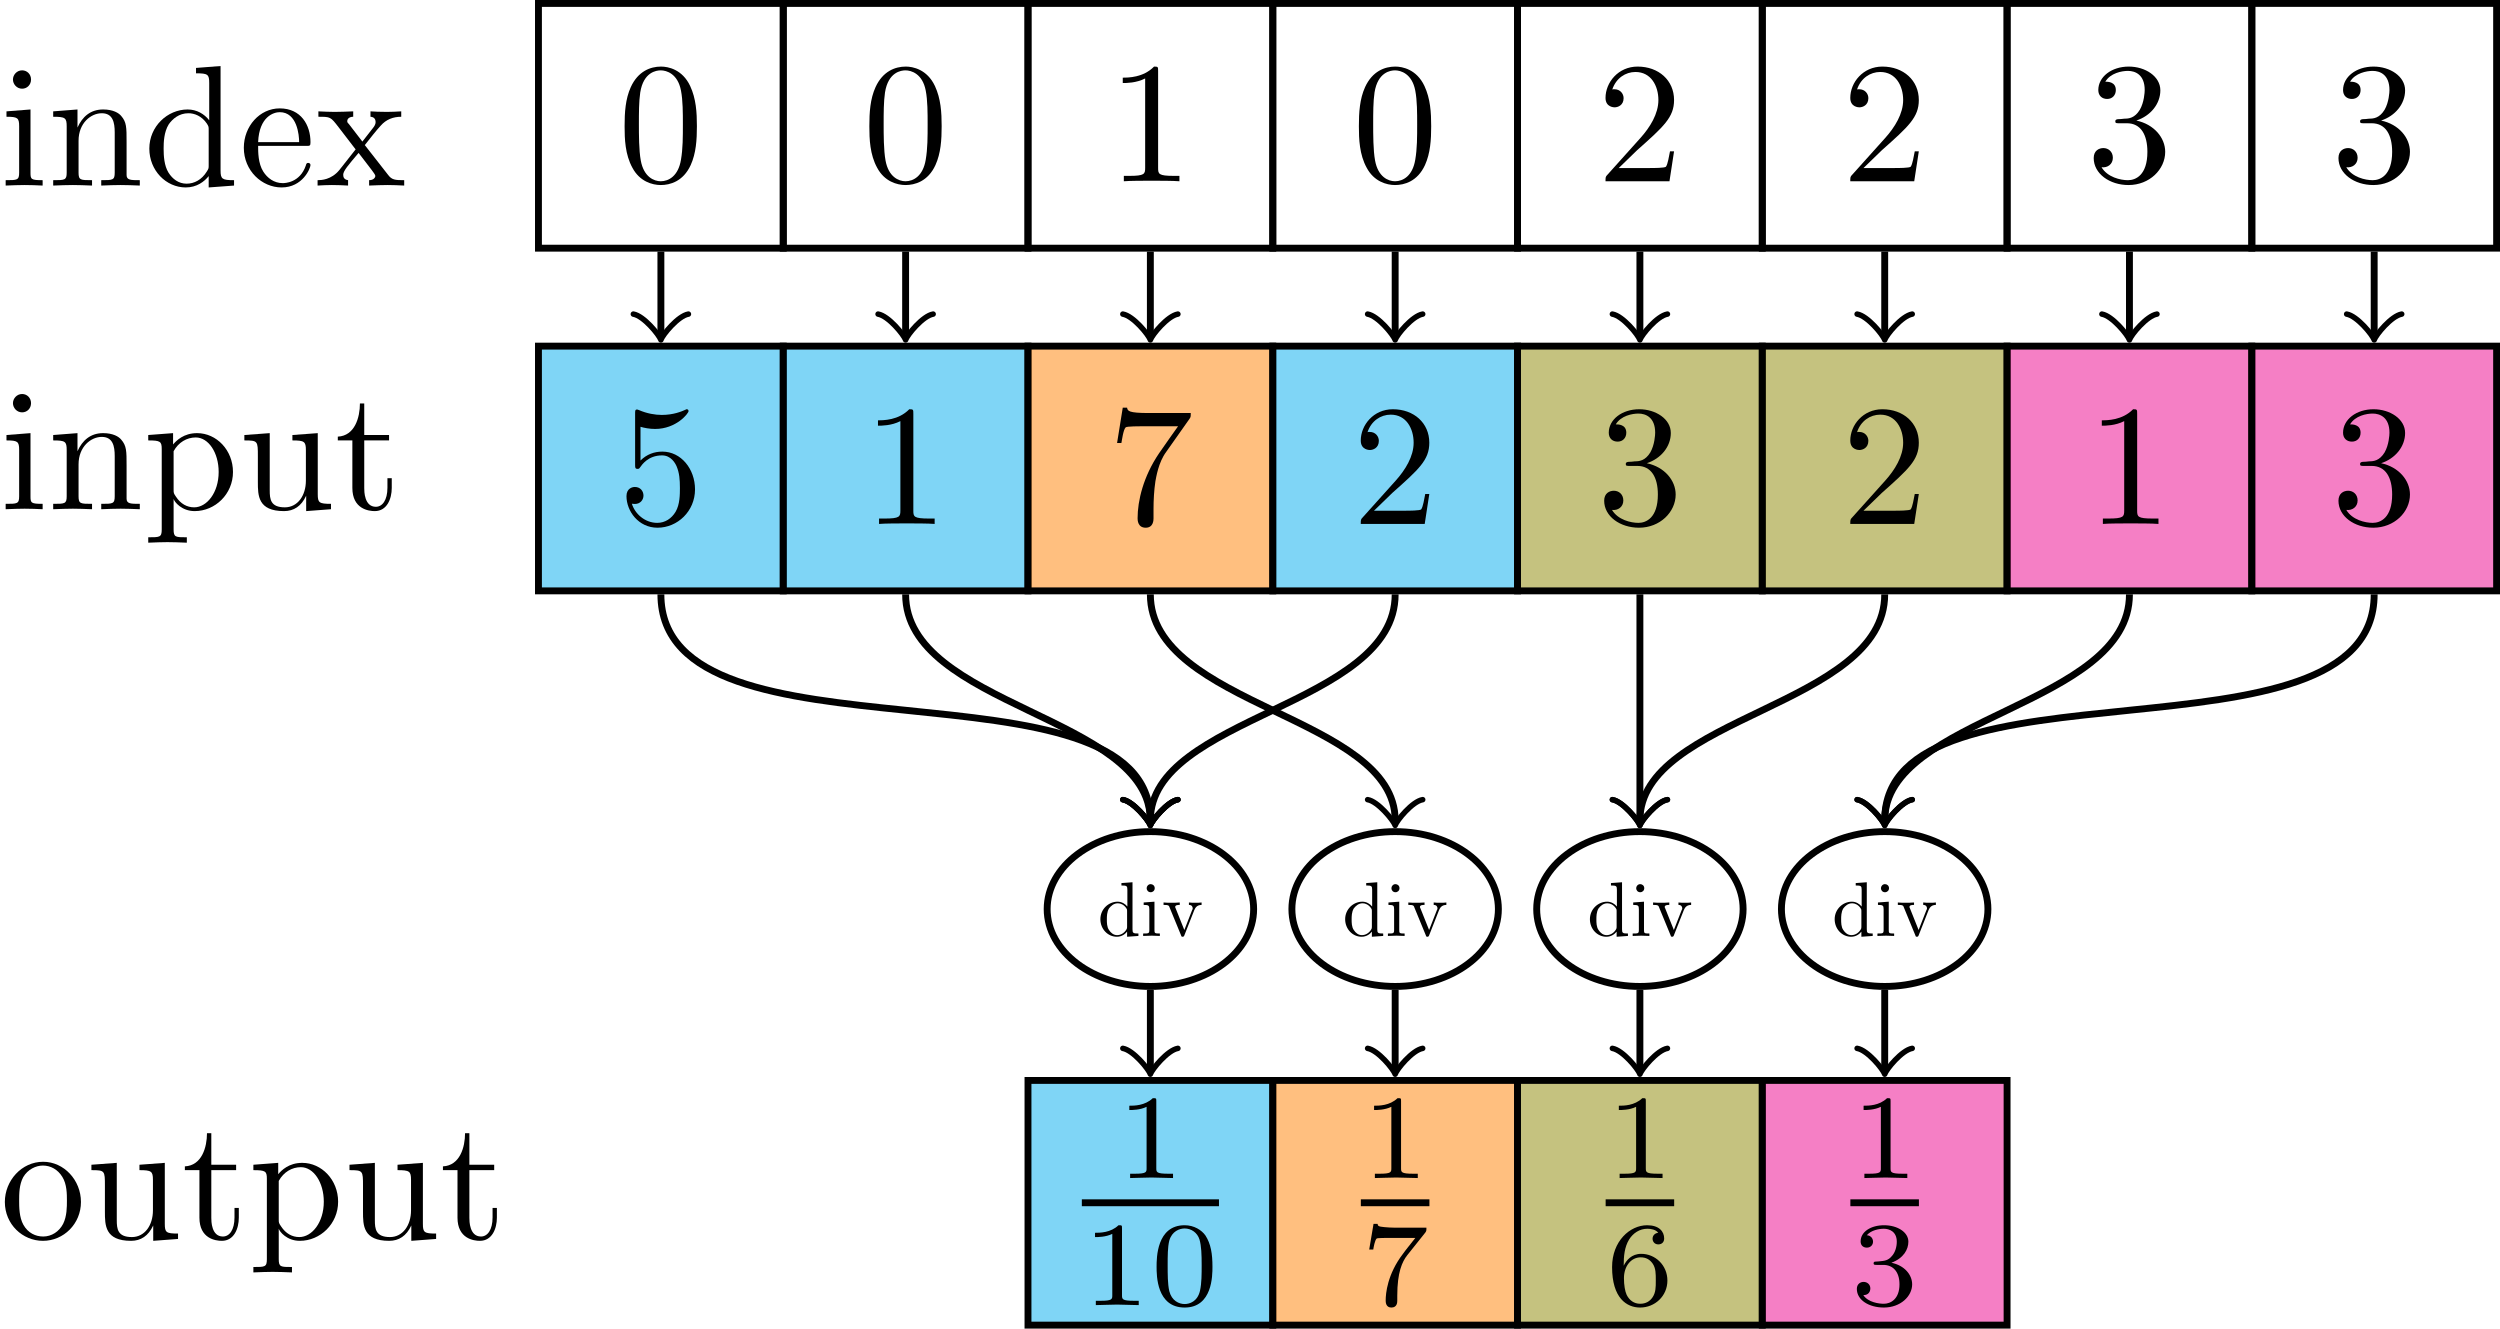 <svg xmlns="http://www.w3.org/2000/svg" xmlns:xlink="http://www.w3.org/1999/xlink" width="193.021" height="102.579" version="1.1" viewBox="0 0 144.766 76.934"><defs><g><symbol id="glyph0-0" overflow="visible"><path style="stroke:none"/></symbol><symbol id="glyph0-1" overflow="visible"><path style="stroke:none" d="M 1.766 -4.406 L 0.375 -4.297 L 0.375 -3.984 C 1.016 -3.984 1.109 -3.922 1.109 -3.438 L 1.109 -0.75 C 1.109 -0.312 1 -0.312 0.328 -0.312 L 0.328 0 C 0.641 -0.016 1.188 -0.031 1.422 -0.031 C 1.781 -0.031 2.125 -0.016 2.469 0 L 2.469 -0.312 C 1.797 -0.312 1.766 -0.359 1.766 -0.75 Z M 1.797 -6.141 C 1.797 -6.453 1.562 -6.672 1.281 -6.672 C 0.969 -6.672 0.75 -6.406 0.75 -6.141 C 0.75 -5.875 0.969 -5.609 1.281 -5.609 C 1.562 -5.609 1.797 -5.828 1.797 -6.141 Z M 1.797 -6.141"/></symbol><symbol id="glyph0-2" overflow="visible"><path style="stroke:none" d="M 1.094 -3.422 L 1.094 -0.75 C 1.094 -0.312 0.984 -0.312 0.312 -0.312 L 0.312 0 C 0.672 -0.016 1.172 -0.031 1.453 -0.031 C 1.703 -0.031 2.219 -0.016 2.562 0 L 2.562 -0.312 C 1.891 -0.312 1.781 -0.312 1.781 -0.75 L 1.781 -2.594 C 1.781 -3.625 2.5 -4.188 3.125 -4.188 C 3.766 -4.188 3.875 -3.656 3.875 -3.078 L 3.875 -0.75 C 3.875 -0.312 3.766 -0.312 3.094 -0.312 L 3.094 0 C 3.438 -0.016 3.953 -0.031 4.219 -0.031 C 4.469 -0.031 5 -0.016 5.328 0 L 5.328 -0.312 C 4.812 -0.312 4.562 -0.312 4.562 -0.609 L 4.562 -2.516 C 4.562 -3.375 4.562 -3.672 4.25 -4.031 C 4.109 -4.203 3.781 -4.406 3.203 -4.406 C 2.469 -4.406 2 -3.984 1.719 -3.359 L 1.719 -4.406 L 0.312 -4.297 L 0.312 -3.984 C 1.016 -3.984 1.094 -3.922 1.094 -3.422 Z M 1.094 -3.422"/></symbol><symbol id="glyph0-3" overflow="visible"><path style="stroke:none" d="M 3.781 -0.547 L 3.781 0.109 L 5.25 0 L 5.25 -0.312 C 4.562 -0.312 4.469 -0.375 4.469 -0.875 L 4.469 -6.922 L 3.047 -6.812 L 3.047 -6.5 C 3.734 -6.5 3.812 -6.438 3.812 -5.938 L 3.812 -3.781 C 3.531 -4.141 3.094 -4.406 2.562 -4.406 C 1.391 -4.406 0.344 -3.422 0.344 -2.141 C 0.344 -0.875 1.312 0.109 2.453 0.109 C 3.094 0.109 3.531 -0.234 3.781 -0.547 Z M 3.781 -3.219 L 3.781 -1.172 C 3.781 -1 3.781 -0.984 3.672 -0.812 C 3.375 -0.328 2.938 -0.109 2.5 -0.109 C 2.047 -0.109 1.688 -0.375 1.453 -0.75 C 1.203 -1.156 1.172 -1.719 1.172 -2.141 C 1.172 -2.5 1.188 -3.094 1.469 -3.547 C 1.688 -3.859 2.062 -4.188 2.609 -4.188 C 2.953 -4.188 3.375 -4.031 3.672 -3.594 C 3.781 -3.422 3.781 -3.406 3.781 -3.219 Z M 3.781 -3.219"/></symbol><symbol id="glyph0-4" overflow="visible"><path style="stroke:none" d="M 1.109 -2.516 C 1.172 -4 2.016 -4.25 2.359 -4.25 C 3.375 -4.25 3.484 -2.906 3.484 -2.516 Z M 1.109 -2.297 L 3.891 -2.297 C 4.109 -2.297 4.141 -2.297 4.141 -2.516 C 4.141 -3.5 3.594 -4.469 2.359 -4.469 C 1.203 -4.469 0.281 -3.438 0.281 -2.188 C 0.281 -0.859 1.328 0.109 2.469 0.109 C 3.688 0.109 4.141 -1 4.141 -1.188 C 4.141 -1.281 4.062 -1.312 4 -1.312 C 3.922 -1.312 3.891 -1.25 3.875 -1.172 C 3.531 -0.141 2.625 -0.141 2.531 -0.141 C 2.031 -0.141 1.641 -0.438 1.406 -0.812 C 1.109 -1.281 1.109 -1.938 1.109 -2.297 Z M 1.109 -2.297"/></symbol><symbol id="glyph0-5" overflow="visible"><path style="stroke:none" d="M 2.859 -2.344 C 3.156 -2.719 3.531 -3.203 3.781 -3.469 C 4.094 -3.828 4.5 -3.984 4.969 -3.984 L 4.969 -4.297 C 4.703 -4.281 4.406 -4.266 4.141 -4.266 C 3.844 -4.266 3.312 -4.281 3.188 -4.297 L 3.188 -3.984 C 3.406 -3.969 3.484 -3.844 3.484 -3.672 C 3.484 -3.516 3.375 -3.391 3.328 -3.328 L 2.719 -2.547 L 1.938 -3.562 C 1.844 -3.656 1.844 -3.672 1.844 -3.734 C 1.844 -3.891 2 -3.984 2.188 -3.984 L 2.188 -4.297 C 1.938 -4.281 1.281 -4.266 1.109 -4.266 C 0.906 -4.266 0.438 -4.281 0.172 -4.297 L 0.172 -3.984 C 0.875 -3.984 0.875 -3.984 1.344 -3.375 L 2.328 -2.094 L 1.391 -0.906 C 0.922 -0.328 0.328 -0.312 0.125 -0.312 L 0.125 0 C 0.375 -0.016 0.688 -0.031 0.953 -0.031 C 1.234 -0.031 1.656 -0.016 1.891 0 L 1.891 -0.312 C 1.672 -0.344 1.609 -0.469 1.609 -0.625 C 1.609 -0.844 1.891 -1.172 2.5 -1.891 L 3.266 -0.891 C 3.344 -0.781 3.469 -0.625 3.469 -0.562 C 3.469 -0.469 3.375 -0.312 3.109 -0.312 L 3.109 0 C 3.406 -0.016 3.969 -0.031 4.188 -0.031 C 4.453 -0.031 4.844 -0.016 5.141 0 L 5.141 -0.312 C 4.609 -0.312 4.422 -0.328 4.203 -0.625 Z M 2.859 -2.344"/></symbol><symbol id="glyph0-6" overflow="visible"><path style="stroke:none" d="M 1.719 -3.75 L 1.719 -4.406 L 0.281 -4.297 L 0.281 -3.984 C 0.984 -3.984 1.062 -3.922 1.062 -3.484 L 1.062 1.172 C 1.062 1.625 0.953 1.625 0.281 1.625 L 0.281 1.938 C 0.625 1.922 1.141 1.906 1.391 1.906 C 1.672 1.906 2.172 1.922 2.516 1.938 L 2.516 1.625 C 1.859 1.625 1.75 1.625 1.75 1.172 L 1.75 -0.594 C 1.797 -0.422 2.219 0.109 2.969 0.109 C 4.156 0.109 5.188 -0.875 5.188 -2.156 C 5.188 -3.422 4.234 -4.406 3.109 -4.406 C 2.328 -4.406 1.906 -3.969 1.719 -3.75 Z M 1.75 -1.141 L 1.75 -3.359 C 2.031 -3.875 2.516 -4.156 3.031 -4.156 C 3.766 -4.156 4.359 -3.281 4.359 -2.156 C 4.359 -0.953 3.672 -0.109 2.938 -0.109 C 2.531 -0.109 2.156 -0.312 1.891 -0.719 C 1.75 -0.922 1.75 -0.938 1.75 -1.141 Z M 1.75 -1.141"/></symbol><symbol id="glyph0-7" overflow="visible"><path style="stroke:none" d="M 3.891 -0.781 L 3.891 0.109 L 5.328 0 L 5.328 -0.312 C 4.641 -0.312 4.562 -0.375 4.562 -0.875 L 4.562 -4.406 L 3.094 -4.297 L 3.094 -3.984 C 3.781 -3.984 3.875 -3.922 3.875 -3.422 L 3.875 -1.656 C 3.875 -0.781 3.391 -0.109 2.656 -0.109 C 1.828 -0.109 1.781 -0.578 1.781 -1.094 L 1.781 -4.406 L 0.312 -4.297 L 0.312 -3.984 C 1.094 -3.984 1.094 -3.953 1.094 -3.078 L 1.094 -1.578 C 1.094 -0.797 1.094 0.109 2.609 0.109 C 3.172 0.109 3.609 -0.172 3.891 -0.781 Z M 3.891 -0.781"/></symbol><symbol id="glyph0-8" overflow="visible"><path style="stroke:none" d="M 1.719 -3.984 L 3.156 -3.984 L 3.156 -4.297 L 1.719 -4.297 L 1.719 -6.125 L 1.469 -6.125 C 1.469 -5.312 1.172 -4.25 0.188 -4.203 L 0.188 -3.984 L 1.031 -3.984 L 1.031 -1.234 C 1.031 -0.016 1.969 0.109 2.328 0.109 C 3.031 0.109 3.312 -0.594 3.312 -1.234 L 3.312 -1.797 L 3.062 -1.797 L 3.062 -1.25 C 3.062 -0.516 2.766 -0.141 2.391 -0.141 C 1.719 -0.141 1.719 -1.047 1.719 -1.219 Z M 1.719 -3.984"/></symbol><symbol id="glyph0-9" overflow="visible"><path style="stroke:none" d="M 4.578 -3.188 C 4.578 -3.984 4.531 -4.781 4.188 -5.516 C 3.734 -6.484 2.906 -6.641 2.5 -6.641 C 1.891 -6.641 1.172 -6.375 0.75 -5.453 C 0.438 -4.766 0.391 -3.984 0.391 -3.188 C 0.391 -2.438 0.422 -1.547 0.844 -0.781 C 1.266 0.016 2 0.219 2.484 0.219 C 3.016 0.219 3.781 0.016 4.219 -0.938 C 4.531 -1.625 4.578 -2.406 4.578 -3.188 Z M 2.484 0 C 2.094 0 1.5 -0.25 1.328 -1.203 C 1.219 -1.797 1.219 -2.719 1.219 -3.312 C 1.219 -3.953 1.219 -4.609 1.297 -5.141 C 1.484 -6.328 2.234 -6.422 2.484 -6.422 C 2.812 -6.422 3.469 -6.234 3.656 -5.25 C 3.766 -4.688 3.766 -3.938 3.766 -3.312 C 3.766 -2.562 3.766 -1.891 3.656 -1.25 C 3.5 -0.297 2.938 0 2.484 0 Z M 2.484 0"/></symbol><symbol id="glyph0-10" overflow="visible"><path style="stroke:none" d="M 4.469 -2 C 4.469 -3.188 3.656 -4.188 2.578 -4.188 C 2.109 -4.188 1.672 -4.031 1.312 -3.672 L 1.312 -5.625 C 1.516 -5.562 1.844 -5.5 2.156 -5.5 C 3.391 -5.5 4.094 -6.406 4.094 -6.531 C 4.094 -6.594 4.062 -6.641 3.984 -6.641 C 3.984 -6.641 3.953 -6.641 3.906 -6.609 C 3.703 -6.516 3.219 -6.312 2.547 -6.312 C 2.156 -6.312 1.688 -6.391 1.219 -6.594 C 1.141 -6.625 1.125 -6.625 1.109 -6.625 C 1 -6.625 1 -6.547 1 -6.391 L 1 -3.438 C 1 -3.266 1 -3.188 1.141 -3.188 C 1.219 -3.188 1.234 -3.203 1.281 -3.266 C 1.391 -3.422 1.75 -3.969 2.562 -3.969 C 3.078 -3.969 3.328 -3.516 3.406 -3.328 C 3.562 -2.953 3.594 -2.578 3.594 -2.078 C 3.594 -1.719 3.594 -1.125 3.344 -0.703 C 3.109 -0.312 2.734 -0.062 2.281 -0.062 C 1.562 -0.062 0.984 -0.594 0.812 -1.172 C 0.844 -1.172 0.875 -1.156 0.984 -1.156 C 1.312 -1.156 1.484 -1.406 1.484 -1.641 C 1.484 -1.891 1.312 -2.141 0.984 -2.141 C 0.844 -2.141 0.5 -2.062 0.5 -1.609 C 0.5 -0.75 1.188 0.219 2.297 0.219 C 3.453 0.219 4.469 -0.734 4.469 -2 Z M 4.469 -2"/></symbol><symbol id="glyph0-11" overflow="visible"><path style="stroke:none" d="M 2.938 -6.375 C 2.938 -6.625 2.938 -6.641 2.703 -6.641 C 2.078 -6 1.203 -6 0.891 -6 L 0.891 -5.688 C 1.094 -5.688 1.672 -5.688 2.188 -5.953 L 2.188 -0.781 C 2.188 -0.422 2.156 -0.312 1.266 -0.312 L 0.953 -0.312 L 0.953 0 C 1.297 -0.031 2.156 -0.031 2.562 -0.031 C 2.953 -0.031 3.828 -0.031 4.172 0 L 4.172 -0.312 L 3.859 -0.312 C 2.953 -0.312 2.938 -0.422 2.938 -0.781 Z M 2.938 -6.375"/></symbol><symbol id="glyph0-12" overflow="visible"><path style="stroke:none" d="M 4.75 -6.078 C 4.828 -6.188 4.828 -6.203 4.828 -6.422 L 2.406 -6.422 C 1.203 -6.422 1.172 -6.547 1.141 -6.734 L 0.891 -6.734 L 0.562 -4.688 L 0.812 -4.688 C 0.844 -4.844 0.922 -5.469 1.062 -5.594 C 1.125 -5.656 1.906 -5.656 2.031 -5.656 L 4.094 -5.656 C 3.984 -5.5 3.203 -4.406 2.984 -4.078 C 2.078 -2.734 1.75 -1.344 1.75 -0.328 C 1.75 -0.234 1.75 0.219 2.219 0.219 C 2.672 0.219 2.672 -0.234 2.672 -0.328 L 2.672 -0.844 C 2.672 -1.391 2.703 -1.938 2.781 -2.469 C 2.828 -2.703 2.953 -3.562 3.406 -4.172 Z M 4.75 -6.078"/></symbol><symbol id="glyph0-13" overflow="visible"><path style="stroke:none" d="M 1.266 -0.766 L 2.328 -1.797 C 3.875 -3.172 4.469 -3.703 4.469 -4.703 C 4.469 -5.844 3.578 -6.641 2.359 -6.641 C 1.234 -6.641 0.5 -5.719 0.5 -4.828 C 0.5 -4.281 1 -4.281 1.031 -4.281 C 1.203 -4.281 1.547 -4.391 1.547 -4.812 C 1.547 -5.062 1.359 -5.328 1.016 -5.328 C 0.938 -5.328 0.922 -5.328 0.891 -5.312 C 1.109 -5.969 1.656 -6.328 2.234 -6.328 C 3.141 -6.328 3.562 -5.516 3.562 -4.703 C 3.562 -3.906 3.078 -3.125 2.516 -2.5 L 0.609 -0.375 C 0.5 -0.266 0.5 -0.234 0.5 0 L 4.203 0 L 4.469 -1.734 L 4.234 -1.734 C 4.172 -1.438 4.109 -1 4 -0.844 C 3.938 -0.766 3.281 -0.766 3.062 -0.766 Z M 1.266 -0.766"/></symbol><symbol id="glyph0-14" overflow="visible"><path style="stroke:none" d="M 2.891 -3.516 C 3.703 -3.781 4.281 -4.469 4.281 -5.266 C 4.281 -6.078 3.406 -6.641 2.453 -6.641 C 1.453 -6.641 0.688 -6.047 0.688 -5.281 C 0.688 -4.953 0.906 -4.766 1.203 -4.766 C 1.5 -4.766 1.703 -4.984 1.703 -5.281 C 1.703 -5.766 1.234 -5.766 1.094 -5.766 C 1.391 -6.266 2.047 -6.391 2.406 -6.391 C 2.828 -6.391 3.375 -6.172 3.375 -5.281 C 3.375 -5.156 3.344 -4.578 3.094 -4.141 C 2.797 -3.656 2.453 -3.625 2.203 -3.625 C 2.125 -3.609 1.891 -3.594 1.812 -3.594 C 1.734 -3.578 1.672 -3.562 1.672 -3.469 C 1.672 -3.359 1.734 -3.359 1.906 -3.359 L 2.344 -3.359 C 3.156 -3.359 3.531 -2.688 3.531 -1.703 C 3.531 -0.344 2.844 -0.062 2.406 -0.062 C 1.969 -0.062 1.219 -0.234 0.875 -0.812 C 1.219 -0.766 1.531 -0.984 1.531 -1.359 C 1.531 -1.719 1.266 -1.922 0.984 -1.922 C 0.734 -1.922 0.422 -1.781 0.422 -1.344 C 0.422 -0.438 1.344 0.219 2.438 0.219 C 3.656 0.219 4.562 -0.688 4.562 -1.703 C 4.562 -2.516 3.922 -3.297 2.891 -3.516 Z M 2.891 -3.516"/></symbol><symbol id="glyph0-15" overflow="visible"><path style="stroke:none" d="M 4.688 -2.141 C 4.688 -3.406 3.703 -4.469 2.5 -4.469 C 1.25 -4.469 0.281 -3.375 0.281 -2.141 C 0.281 -0.844 1.312 0.109 2.484 0.109 C 3.688 0.109 4.688 -0.875 4.688 -2.141 Z M 2.5 -0.141 C 2.062 -0.141 1.625 -0.344 1.359 -0.812 C 1.109 -1.25 1.109 -1.859 1.109 -2.219 C 1.109 -2.609 1.109 -3.141 1.344 -3.578 C 1.609 -4.031 2.078 -4.25 2.484 -4.25 C 2.922 -4.25 3.344 -4.031 3.609 -3.594 C 3.875 -3.172 3.875 -2.594 3.875 -2.219 C 3.875 -1.859 3.875 -1.312 3.656 -0.875 C 3.422 -0.422 2.984 -0.141 2.5 -0.141 Z M 2.5 -0.141"/></symbol><symbol id="glyph1-0" overflow="visible"><path style="stroke:none"/></symbol><symbol id="glyph1-1" overflow="visible"><path style="stroke:none" d="M 1.703 -0.25 L 1.703 0.047 L 2.359 0 L 2.359 -0.141 C 2.047 -0.141 2.016 -0.172 2.016 -0.391 L 2.016 -3.109 L 1.375 -3.062 L 1.375 -2.922 C 1.688 -2.922 1.719 -2.891 1.719 -2.672 L 1.719 -1.703 C 1.594 -1.859 1.391 -1.984 1.156 -1.984 C 0.625 -1.984 0.156 -1.547 0.156 -0.969 C 0.156 -0.391 0.594 0.047 1.109 0.047 C 1.391 0.047 1.594 -0.109 1.703 -0.25 Z M 1.703 -1.453 L 1.703 -0.531 C 1.703 -0.453 1.703 -0.438 1.656 -0.359 C 1.516 -0.141 1.312 -0.047 1.125 -0.047 C 0.922 -0.047 0.766 -0.172 0.656 -0.344 C 0.531 -0.516 0.531 -0.781 0.531 -0.953 C 0.531 -1.125 0.531 -1.391 0.656 -1.594 C 0.766 -1.734 0.922 -1.891 1.172 -1.891 C 1.328 -1.891 1.516 -1.812 1.656 -1.609 C 1.703 -1.531 1.703 -1.531 1.703 -1.453 Z M 1.703 -1.453"/></symbol><symbol id="glyph1-2" overflow="visible"><path style="stroke:none" d="M 0.797 -1.984 L 0.172 -1.938 L 0.172 -1.797 C 0.453 -1.797 0.5 -1.766 0.5 -1.547 L 0.5 -0.344 C 0.5 -0.141 0.453 -0.141 0.141 -0.141 L 0.141 0 C 0.297 0 0.531 -0.016 0.641 -0.016 C 0.797 -0.016 0.953 0 1.109 0 L 1.109 -0.141 C 0.812 -0.141 0.797 -0.156 0.797 -0.344 Z M 0.812 -2.766 C 0.812 -2.906 0.703 -3 0.578 -3 C 0.438 -3 0.344 -2.875 0.344 -2.766 C 0.344 -2.641 0.438 -2.531 0.578 -2.531 C 0.703 -2.531 0.812 -2.625 0.812 -2.766 Z M 0.812 -2.766"/></symbol><symbol id="glyph1-3" overflow="visible"><path style="stroke:none" d="M 1.859 -1.5 C 1.906 -1.594 1.984 -1.797 2.281 -1.797 L 2.281 -1.938 C 2.172 -1.922 2.047 -1.922 1.938 -1.922 C 1.828 -1.922 1.625 -1.922 1.547 -1.938 L 1.547 -1.797 C 1.719 -1.797 1.766 -1.688 1.766 -1.594 C 1.766 -1.562 1.766 -1.547 1.734 -1.5 L 1.281 -0.344 L 0.781 -1.594 C 0.75 -1.656 0.75 -1.672 0.75 -1.672 C 0.75 -1.797 0.922 -1.797 1.016 -1.797 L 1.016 -1.938 C 0.875 -1.922 0.625 -1.922 0.516 -1.922 C 0.406 -1.922 0.219 -1.922 0.078 -1.938 L 0.078 -1.797 C 0.375 -1.797 0.391 -1.766 0.438 -1.625 L 1.094 -0.031 C 1.109 0.031 1.125 0.047 1.188 0.047 C 1.234 0.047 1.266 0.016 1.281 -0.031 Z M 1.859 -1.5"/></symbol><symbol id="glyph2-0" overflow="visible"><path style="stroke:none"/></symbol><symbol id="glyph2-1" overflow="visible"><path style="stroke:none" d="M 2.328 -4.438 C 2.328 -4.625 2.328 -4.625 2.125 -4.625 C 1.672 -4.188 1.047 -4.188 0.766 -4.188 L 0.766 -3.938 C 0.922 -3.938 1.391 -3.938 1.766 -4.125 L 1.766 -0.578 C 1.766 -0.344 1.766 -0.25 1.078 -0.25 L 0.812 -0.25 L 0.812 0 C 0.938 0 1.797 -0.031 2.047 -0.031 C 2.266 -0.031 3.141 0 3.297 0 L 3.297 -0.25 L 3.031 -0.25 C 2.328 -0.25 2.328 -0.344 2.328 -0.578 Z M 2.328 -4.438"/></symbol><symbol id="glyph2-2" overflow="visible"><path style="stroke:none" d="M 3.594 -2.219 C 3.594 -2.984 3.5 -3.547 3.188 -4.031 C 2.969 -4.344 2.531 -4.625 1.984 -4.625 C 0.359 -4.625 0.359 -2.719 0.359 -2.219 C 0.359 -1.719 0.359 0.141 1.984 0.141 C 3.594 0.141 3.594 -1.719 3.594 -2.219 Z M 1.984 -0.062 C 1.656 -0.062 1.234 -0.25 1.094 -0.812 C 1 -1.219 1 -1.797 1 -2.312 C 1 -2.828 1 -3.359 1.094 -3.734 C 1.25 -4.281 1.688 -4.438 1.984 -4.438 C 2.359 -4.438 2.719 -4.203 2.844 -3.797 C 2.953 -3.422 2.969 -2.922 2.969 -2.312 C 2.969 -1.797 2.969 -1.281 2.875 -0.844 C 2.734 -0.203 2.266 -0.062 1.984 -0.062 Z M 1.984 -0.062"/></symbol><symbol id="glyph2-3" overflow="visible"><path style="stroke:none" d="M 3.734 -4.203 C 3.797 -4.297 3.797 -4.312 3.797 -4.484 L 1.969 -4.484 C 1.688 -4.484 1.609 -4.5 1.359 -4.516 C 1 -4.547 0.984 -4.594 0.969 -4.703 L 0.734 -4.703 L 0.484 -3.219 L 0.719 -3.219 C 0.734 -3.328 0.812 -3.781 0.922 -3.859 C 0.969 -3.891 1.547 -3.891 1.641 -3.891 L 3.156 -3.891 C 2.938 -3.609 2.578 -3.172 2.438 -2.969 C 1.531 -1.781 1.438 -0.672 1.438 -0.266 C 1.438 -0.188 1.438 0.141 1.766 0.141 C 2.109 0.141 2.109 -0.172 2.109 -0.266 L 2.109 -0.547 C 2.109 -1.891 2.391 -2.516 2.688 -2.891 Z M 3.734 -4.203"/></symbol><symbol id="glyph2-4" overflow="visible"><path style="stroke:none" d="M 1.047 -2.281 C 1.047 -2.844 1.094 -3.359 1.359 -3.797 C 1.594 -4.172 1.969 -4.422 2.422 -4.422 C 2.625 -4.422 2.906 -4.375 3.047 -4.188 C 2.875 -4.172 2.719 -4.047 2.719 -3.844 C 2.719 -3.672 2.844 -3.516 3.047 -3.516 C 3.266 -3.516 3.391 -3.656 3.391 -3.859 C 3.391 -4.266 3.094 -4.625 2.406 -4.625 C 1.406 -4.625 0.375 -3.703 0.375 -2.203 C 0.375 -0.406 1.219 0.141 2 0.141 C 2.844 0.141 3.578 -0.516 3.578 -1.422 C 3.578 -2.312 2.875 -2.969 2.062 -2.969 C 1.5 -2.969 1.203 -2.594 1.047 -2.281 Z M 2 -0.078 C 1.641 -0.078 1.375 -0.281 1.219 -0.594 C 1.125 -0.797 1.062 -1.156 1.062 -1.562 C 1.062 -2.25 1.469 -2.766 2.031 -2.766 C 2.344 -2.766 2.562 -2.641 2.734 -2.391 C 2.906 -2.125 2.906 -1.828 2.906 -1.422 C 2.906 -1.031 2.906 -0.734 2.719 -0.453 C 2.562 -0.219 2.328 -0.078 2 -0.078 Z M 2 -0.078"/></symbol><symbol id="glyph2-5" overflow="visible"><path style="stroke:none" d="M 1.906 -2.328 C 2.453 -2.328 2.844 -1.953 2.844 -1.203 C 2.844 -0.344 2.328 -0.078 1.938 -0.078 C 1.656 -0.078 1.031 -0.156 0.75 -0.578 C 1.078 -0.578 1.156 -0.812 1.156 -0.969 C 1.156 -1.188 0.984 -1.344 0.766 -1.344 C 0.578 -1.344 0.375 -1.219 0.375 -0.938 C 0.375 -0.281 1.094 0.141 1.938 0.141 C 2.906 0.141 3.578 -0.516 3.578 -1.203 C 3.578 -1.75 3.141 -2.297 2.375 -2.453 C 3.094 -2.719 3.359 -3.234 3.359 -3.672 C 3.359 -4.219 2.734 -4.625 1.953 -4.625 C 1.188 -4.625 0.594 -4.25 0.594 -3.688 C 0.594 -3.453 0.75 -3.328 0.953 -3.328 C 1.172 -3.328 1.312 -3.484 1.312 -3.672 C 1.312 -3.875 1.172 -4.031 0.953 -4.047 C 1.203 -4.344 1.672 -4.422 1.938 -4.422 C 2.25 -4.422 2.688 -4.266 2.688 -3.672 C 2.688 -3.375 2.594 -3.047 2.406 -2.844 C 2.188 -2.578 1.984 -2.562 1.641 -2.531 C 1.469 -2.516 1.453 -2.516 1.422 -2.516 C 1.406 -2.516 1.344 -2.5 1.344 -2.422 C 1.344 -2.328 1.406 -2.328 1.531 -2.328 Z M 1.906 -2.328"/></symbol></g><clipPath id="clip1"><path d="M 130 0 L 144.766 0 L 144.766 15 L 130 15 Z M 130 0"/></clipPath><clipPath id="clip2"><path d="M 130 20 L 144.766 20 L 144.766 35 L 130 35 Z M 130 20"/></clipPath><clipPath id="clip3"><path d="M 130 19 L 144.766 19 L 144.766 35 L 130 35 Z M 130 19"/></clipPath><clipPath id="clip4"><path d="M 59 62 L 74 62 L 74 76.934 L 59 76.934 Z M 59 62"/></clipPath><clipPath id="clip5"><path d="M 73 62 L 88 62 L 88 76.934 L 73 76.934 Z M 73 62"/></clipPath><clipPath id="clip6"><path d="M 73 62 L 89 62 L 89 76.934 L 73 76.934 Z M 73 62"/></clipPath><clipPath id="clip7"><path d="M 87 62 L 103 62 L 103 76.934 L 87 76.934 Z M 87 62"/></clipPath><clipPath id="clip8"><path d="M 102 62 L 117 62 L 117 76.934 L 102 76.934 Z M 102 62"/></clipPath><clipPath id="clip9"><path d="M 101 62 L 117 62 L 117 76.934 L 101 76.934 Z M 101 62"/></clipPath></defs><g id="surface1"><g style="fill:#000;fill-opacity:1"><use x="0" y="10.745" xlink:href="#glyph0-1"/><use x="2.768" y="10.745" xlink:href="#glyph0-2"/><use x="8.303" y="10.745" xlink:href="#glyph0-3"/><use x="13.838" y="10.745" xlink:href="#glyph0-4"/><use x="18.265" y="10.745" xlink:href="#glyph0-5"/></g><g style="fill:#000;fill-opacity:1"><use x="0" y="29.487" xlink:href="#glyph0-1"/><use x="2.768" y="29.487" xlink:href="#glyph0-2"/><use x="8.303" y="29.487" xlink:href="#glyph0-6"/><use x="13.838" y="29.487" xlink:href="#glyph0-7"/><use x="19.373" y="29.487" xlink:href="#glyph0-8"/></g><path style="fill:none;stroke-width:.399;stroke-linecap:butt;stroke-linejoin:miter;stroke:#000;stroke-opacity:1;stroke-miterlimit:10" d="M -7.088 55.277 L 7.087 55.277 L 7.087 69.449 L -7.088 69.449 Z M -7.088 55.277" transform="matrix(1,0,0,-1,38.268,69.648)"/><g style="fill:#000;fill-opacity:1"><use x="35.777" y="10.496" xlink:href="#glyph0-9"/></g><path style="fill-rule:nonzero;fill:#00adef;fill-opacity:.5;stroke-width:.399;stroke-linecap:butt;stroke-linejoin:miter;stroke:#000;stroke-opacity:1;stroke-miterlimit:10" d="M -7.088 35.433 L 7.087 35.433 L 7.087 49.605 L -7.088 49.605 Z M -7.088 35.433" transform="matrix(1,0,0,-1,38.268,69.648)"/><g style="fill:#000;fill-opacity:1"><use x="35.777" y="30.339" xlink:href="#glyph0-10"/></g><path style="fill:none;stroke-width:.399;stroke-linecap:butt;stroke-linejoin:miter;stroke:#000;stroke-opacity:1;stroke-miterlimit:10" d="M 0.002 55.078 L 0.002 50.265" transform="matrix(1,0,0,-1,38.268,69.648)"/><path style="fill:none;stroke-width:.319;stroke-linecap:round;stroke-linejoin:round;stroke:#000;stroke-opacity:1;stroke-miterlimit:10" d="M -1.196 1.595 C -1.095 0.998 -0.001 0.099 0.3 0.002 C -0.001 -0.1 -1.095 -0.995 -1.196 -1.592" transform="matrix(0,1,1,0,38.268,19.384)"/><path style="fill:none;stroke-width:.399;stroke-linecap:butt;stroke-linejoin:miter;stroke:#000;stroke-opacity:1;stroke-miterlimit:10" d="M 7.087 55.277 L 21.259 55.277 L 21.259 69.449 L 7.087 69.449 Z M 7.087 55.277" transform="matrix(1,0,0,-1,38.268,69.648)"/><g style="fill:#000;fill-opacity:1"><use x="49.95" y="10.496" xlink:href="#glyph0-9"/></g><path style="fill-rule:nonzero;fill:#00adef;fill-opacity:.5;stroke-width:.399;stroke-linecap:butt;stroke-linejoin:miter;stroke:#000;stroke-opacity:1;stroke-miterlimit:10" d="M 7.087 35.433 L 21.259 35.433 L 21.259 49.605 L 7.087 49.605 Z M 7.087 35.433" transform="matrix(1,0,0,-1,38.268,69.648)"/><g style="fill:#000;fill-opacity:1"><use x="49.95" y="30.339" xlink:href="#glyph0-11"/></g><path style="fill:none;stroke-width:.399;stroke-linecap:butt;stroke-linejoin:miter;stroke:#000;stroke-opacity:1;stroke-miterlimit:10" d="M 14.173 55.078 L 14.173 50.265" transform="matrix(1,0,0,-1,38.268,69.648)"/><path style="fill:none;stroke-width:.319;stroke-linecap:round;stroke-linejoin:round;stroke:#000;stroke-opacity:1;stroke-miterlimit:10" d="M -1.196 1.594 C -1.095 0.996 -0.001 0.098 0.3 0 C -0.001 -0.102 -1.095 -0.996 -1.196 -1.594" transform="matrix(0,1,1,0,52.441,19.384)"/><path style="fill:none;stroke-width:.399;stroke-linecap:butt;stroke-linejoin:miter;stroke:#000;stroke-opacity:1;stroke-miterlimit:10" d="M 21.259 55.277 L 35.435 55.277 L 35.435 69.449 L 21.259 69.449 Z M 21.259 55.277" transform="matrix(1,0,0,-1,38.268,69.648)"/><g style="fill:#000;fill-opacity:1"><use x="64.124" y="10.496" xlink:href="#glyph0-11"/></g><path style="fill-rule:nonzero;fill:#ff8000;fill-opacity:.5;stroke-width:.399;stroke-linecap:butt;stroke-linejoin:miter;stroke:#000;stroke-opacity:1;stroke-miterlimit:10" d="M 21.259 35.433 L 35.435 35.433 L 35.435 49.605 L 21.259 49.605 Z M 21.259 35.433" transform="matrix(1,0,0,-1,38.268,69.648)"/><g style="fill:#000;fill-opacity:1"><use x="64.124" y="30.339" xlink:href="#glyph0-12"/></g><path style="fill:none;stroke-width:.399;stroke-linecap:butt;stroke-linejoin:miter;stroke:#000;stroke-opacity:1;stroke-miterlimit:10" d="M 28.345 55.078 L 28.345 50.265" transform="matrix(1,0,0,-1,38.268,69.648)"/><path style="fill:none;stroke-width:.319;stroke-linecap:round;stroke-linejoin:round;stroke:#000;stroke-opacity:1;stroke-miterlimit:10" d="M -1.196 1.592 C -1.095 0.995 -0.001 0.1 0.3 -0.002 C -0.001 -0.099 -1.095 -0.998 -1.196 -1.595" transform="matrix(0,1,1,0,66.615,19.384)"/><path style="fill:none;stroke-width:.399;stroke-linecap:butt;stroke-linejoin:miter;stroke:#000;stroke-opacity:1;stroke-miterlimit:10" d="M 35.435 55.277 L 49.607 55.277 L 49.607 69.449 L 35.435 69.449 Z M 35.435 55.277" transform="matrix(1,0,0,-1,38.268,69.648)"/><g style="fill:#000;fill-opacity:1"><use x="78.297" y="10.496" xlink:href="#glyph0-9"/></g><path style="fill-rule:nonzero;fill:#00adef;fill-opacity:.5;stroke-width:.399;stroke-linecap:butt;stroke-linejoin:miter;stroke:#000;stroke-opacity:1;stroke-miterlimit:10" d="M 35.435 35.433 L 49.607 35.433 L 49.607 49.605 L 35.435 49.605 Z M 35.435 35.433" transform="matrix(1,0,0,-1,38.268,69.648)"/><g style="fill:#000;fill-opacity:1"><use x="78.297" y="30.339" xlink:href="#glyph0-13"/></g><path style="fill:none;stroke-width:.399;stroke-linecap:butt;stroke-linejoin:miter;stroke:#000;stroke-opacity:1;stroke-miterlimit:10" d="M 42.521 55.078 L 42.521 50.265" transform="matrix(1,0,0,-1,38.268,69.648)"/><path style="fill:none;stroke-width:.319;stroke-linecap:round;stroke-linejoin:round;stroke:#000;stroke-opacity:1;stroke-miterlimit:10" d="M -1.196 1.595 C -1.095 0.997 -0.001 0.099 0.3 0.001 C -0.001 -0.101 -1.095 -0.995 -1.196 -1.593" transform="matrix(0,1,1,0,80.788,19.384)"/><path style="fill:none;stroke-width:.399;stroke-linecap:butt;stroke-linejoin:miter;stroke:#000;stroke-opacity:1;stroke-miterlimit:10" d="M 49.607 55.277 L 63.779 55.277 L 63.779 69.449 L 49.607 69.449 Z M 49.607 55.277" transform="matrix(1,0,0,-1,38.268,69.648)"/><g style="fill:#000;fill-opacity:1"><use x="92.47" y="10.496" xlink:href="#glyph0-13"/></g><path style="fill-rule:nonzero;fill:#8d8600;fill-opacity:.5;stroke-width:.399;stroke-linecap:butt;stroke-linejoin:miter;stroke:#000;stroke-opacity:1;stroke-miterlimit:10" d="M 49.607 35.433 L 63.779 35.433 L 63.779 49.605 L 49.607 49.605 Z M 49.607 35.433" transform="matrix(1,0,0,-1,38.268,69.648)"/><g style="fill:#000;fill-opacity:1"><use x="92.47" y="30.339" xlink:href="#glyph0-14"/></g><path style="fill:none;stroke-width:.399;stroke-linecap:butt;stroke-linejoin:miter;stroke:#000;stroke-opacity:1;stroke-miterlimit:10" d="M 56.693 55.078 L 56.693 50.265" transform="matrix(1,0,0,-1,38.268,69.648)"/><path style="fill:none;stroke-width:.319;stroke-linecap:round;stroke-linejoin:round;stroke:#000;stroke-opacity:1;stroke-miterlimit:10" d="M -1.196 1.593 C -1.095 0.995 -0.001 0.101 0.3 -0.001 C -0.001 -0.098 -1.095 -0.997 -1.196 -1.594" transform="matrix(0,1,1,0,94.962,19.384)"/><path style="fill:none;stroke-width:.399;stroke-linecap:butt;stroke-linejoin:miter;stroke:#000;stroke-opacity:1;stroke-miterlimit:10" d="M 63.779 55.277 L 77.955 55.277 L 77.955 69.449 L 63.779 69.449 Z M 63.779 55.277" transform="matrix(1,0,0,-1,38.268,69.648)"/><g style="fill:#000;fill-opacity:1"><use x="106.643" y="10.496" xlink:href="#glyph0-13"/></g><path style="fill-rule:nonzero;fill:#8d8600;fill-opacity:.5;stroke-width:.399;stroke-linecap:butt;stroke-linejoin:miter;stroke:#000;stroke-opacity:1;stroke-miterlimit:10" d="M 63.779 35.433 L 77.955 35.433 L 77.955 49.605 L 63.779 49.605 Z M 63.779 35.433" transform="matrix(1,0,0,-1,38.268,69.648)"/><g style="fill:#000;fill-opacity:1"><use x="106.643" y="30.339" xlink:href="#glyph0-13"/></g><path style="fill:none;stroke-width:.399;stroke-linecap:butt;stroke-linejoin:miter;stroke:#000;stroke-opacity:1;stroke-miterlimit:10" d="M 70.869 55.078 L 70.869 50.265" transform="matrix(1,0,0,-1,38.268,69.648)"/><path style="fill:none;stroke-width:.319;stroke-linecap:round;stroke-linejoin:round;stroke:#000;stroke-opacity:1;stroke-miterlimit:10" d="M -1.196 1.595 C -1.095 0.998 -0.001 0.099 0.3 0.002 C -0.001 -0.1 -1.095 -0.994 -1.196 -1.596" transform="matrix(0,1,1,0,109.135,19.384)"/><path style="fill:none;stroke-width:.399;stroke-linecap:butt;stroke-linejoin:miter;stroke:#000;stroke-opacity:1;stroke-miterlimit:10" d="M 77.955 55.277 L 92.127 55.277 L 92.127 69.449 L 77.955 69.449 Z M 77.955 55.277" transform="matrix(1,0,0,-1,38.268,69.648)"/><g style="fill:#000;fill-opacity:1"><use x="120.817" y="10.496" xlink:href="#glyph0-14"/></g><path style="fill-rule:nonzero;fill:#ec008c;fill-opacity:.5;stroke-width:.399;stroke-linecap:butt;stroke-linejoin:miter;stroke:#000;stroke-opacity:1;stroke-miterlimit:10" d="M 77.955 35.433 L 92.127 35.433 L 92.127 49.605 L 77.955 49.605 Z M 77.955 35.433" transform="matrix(1,0,0,-1,38.268,69.648)"/><g style="fill:#000;fill-opacity:1"><use x="120.817" y="30.339" xlink:href="#glyph0-11"/></g><path style="fill:none;stroke-width:.399;stroke-linecap:butt;stroke-linejoin:miter;stroke:#000;stroke-opacity:1;stroke-miterlimit:10" d="M 85.041 55.078 L 85.041 50.265" transform="matrix(1,0,0,-1,38.268,69.648)"/><path style="fill:none;stroke-width:.319;stroke-linecap:round;stroke-linejoin:round;stroke:#000;stroke-opacity:1;stroke-miterlimit:10" d="M -1.196 1.594 C -1.095 0.996 -0.001 0.098 0.3 0 C -0.001 -0.101 -1.095 -0.996 -1.196 -1.594" transform="matrix(0,1,1,0,123.308,19.384)"/><g clip-path="url(#clip1)" clip-rule="nonzero"><path style="fill:none;stroke-width:.399;stroke-linecap:butt;stroke-linejoin:miter;stroke:#000;stroke-opacity:1;stroke-miterlimit:10" d="M 92.127 55.277 L 106.302 55.277 L 106.302 69.449 L 92.127 69.449 Z M 92.127 55.277" transform="matrix(1,0,0,-1,38.268,69.648)"/></g><g style="fill:#000;fill-opacity:1"><use x="134.99" y="10.496" xlink:href="#glyph0-14"/></g><g clip-path="url(#clip2)" clip-rule="nonzero"><path style="stroke:none;fill-rule:nonzero;fill:#ec008c;fill-opacity:.5" d="M 130.395 34.215 L 144.57 34.215 L 144.57 20.043 L 130.395 20.043 Z M 130.395 34.215"/></g><g clip-path="url(#clip3)" clip-rule="nonzero"><path style="fill:none;stroke-width:.399;stroke-linecap:butt;stroke-linejoin:miter;stroke:#000;stroke-opacity:1;stroke-miterlimit:10" d="M 92.127 35.433 L 106.302 35.433 L 106.302 49.605 L 92.127 49.605 Z M 92.127 35.433" transform="matrix(1,0,0,-1,38.268,69.648)"/></g><g style="fill:#000;fill-opacity:1"><use x="134.99" y="30.339" xlink:href="#glyph0-14"/></g><path style="fill:none;stroke-width:.399;stroke-linecap:butt;stroke-linejoin:miter;stroke:#000;stroke-opacity:1;stroke-miterlimit:10" d="M 99.212 55.078 L 99.212 50.265" transform="matrix(1,0,0,-1,38.268,69.648)"/><path style="fill:none;stroke-width:.319;stroke-linecap:round;stroke-linejoin:round;stroke:#000;stroke-opacity:1;stroke-miterlimit:10" d="M -1.196 1.592 C -1.095 0.995 -0.001 0.1 0.3 -0.001 C -0.001 -0.099 -1.095 -0.997 -1.196 -1.595" transform="matrix(0,1,1,0,137.482,19.384)"/><g style="fill:#000;fill-opacity:1"><use x="0" y="71.743" xlink:href="#glyph0-15"/><use x="4.981" y="71.743" xlink:href="#glyph0-7"/><use x="10.517" y="71.743" xlink:href="#glyph0-8"/><use x="14.391" y="71.743" xlink:href="#glyph0-6"/><use x="19.926" y="71.743" xlink:href="#glyph0-7"/><use x="25.461" y="71.743" xlink:href="#glyph0-8"/></g><path style="fill:none;stroke-width:.399;stroke-linecap:butt;stroke-linejoin:miter;stroke:#000;stroke-opacity:1;stroke-miterlimit:10" d="M 34.326 17.007 C 34.326 19.484 31.65 21.492 28.345 21.492 C 25.044 21.492 22.369 19.484 22.369 17.007 C 22.369 14.531 25.044 12.527 28.345 12.527 C 31.65 12.527 34.326 14.531 34.326 17.007 Z M 34.326 17.007" transform="matrix(1,0,0,-1,38.268,69.648)"/><g style="fill:#000;fill-opacity:1"><use x="63.563" y="54.197" xlink:href="#glyph1-1"/><use x="66.054" y="54.197" xlink:href="#glyph1-2"/><use x="67.299" y="54.197" xlink:href="#glyph1-3"/></g><g clip-path="url(#clip4)" clip-rule="nonzero"><path style="fill-rule:nonzero;fill:#00adef;fill-opacity:.5;stroke-width:.399;stroke-linecap:butt;stroke-linejoin:miter;stroke:#000;stroke-opacity:1;stroke-miterlimit:10" d="M 21.259 -7.086 L 35.435 -7.086 L 35.435 7.085 L 21.259 7.085 Z M 21.259 -7.086" transform="matrix(1,0,0,-1,38.268,69.648)"/></g><g style="fill:#000;fill-opacity:1"><use x="64.629" y="68.216" xlink:href="#glyph2-1"/></g><path style="fill:none;stroke-width:.398;stroke-linecap:butt;stroke-linejoin:miter;stroke:#000;stroke-opacity:1;stroke-miterlimit:10" d="M 0.002 -0 L 7.943 -0" transform="matrix(1,0,0,-1,62.643,69.648)"/><g style="fill:#000;fill-opacity:1"><use x="62.643" y="75.574" xlink:href="#glyph2-1"/><use x="66.615" y="75.574" xlink:href="#glyph2-2"/></g><path style="fill:none;stroke-width:.399;stroke-linecap:butt;stroke-linejoin:miter;stroke:#000;stroke-opacity:1;stroke-miterlimit:10" d="M 28.345 12.328 L 28.345 7.746" transform="matrix(1,0,0,-1,38.268,69.648)"/><path style="fill:none;stroke-width:.319;stroke-linecap:round;stroke-linejoin:round;stroke:#000;stroke-opacity:1;stroke-miterlimit:10" d="M -1.197 1.592 C -1.095 0.995 -0.001 0.1 0.299 -0.002 C -0.001 -0.099 -1.095 -0.998 -1.197 -1.595" transform="matrix(0,1,1,0,66.615,61.904)"/><path style="fill:none;stroke-width:.399;stroke-linecap:butt;stroke-linejoin:miter;stroke:#000;stroke-opacity:1;stroke-miterlimit:10" d="M 48.498 17.007 C 48.498 19.484 45.822 21.492 42.521 21.492 C 39.22 21.492 36.541 19.484 36.541 17.007 C 36.541 14.531 39.22 12.527 42.521 12.527 C 45.822 12.527 48.498 14.531 48.498 17.007 Z M 48.498 17.007" transform="matrix(1,0,0,-1,38.268,69.648)"/><g style="fill:#000;fill-opacity:1"><use x="77.737" y="54.197" xlink:href="#glyph1-1"/><use x="80.228" y="54.197" xlink:href="#glyph1-2"/><use x="81.473" y="54.197" xlink:href="#glyph1-3"/></g><g clip-path="url(#clip5)" clip-rule="nonzero"><path style="stroke:none;fill-rule:nonzero;fill:#ff8000;fill-opacity:.5" d="M 73.703 76.734 L 87.875 76.734 L 87.875 62.562 L 73.703 62.562 Z M 73.703 76.734"/></g><g clip-path="url(#clip6)" clip-rule="nonzero"><path style="fill:none;stroke-width:.399;stroke-linecap:butt;stroke-linejoin:miter;stroke:#000;stroke-opacity:1;stroke-miterlimit:10" d="M 35.435 -7.086 L 49.607 -7.086 L 49.607 7.085 L 35.435 7.085 Z M 35.435 -7.086" transform="matrix(1,0,0,-1,38.268,69.648)"/></g><g style="fill:#000;fill-opacity:1"><use x="78.802" y="68.216" xlink:href="#glyph2-1"/></g><path style="fill:none;stroke-width:.398;stroke-linecap:butt;stroke-linejoin:miter;stroke:#000;stroke-opacity:1;stroke-miterlimit:10" d="M -0.001 -0 L 3.971 -0" transform="matrix(1,0,0,-1,78.802,69.648)"/><g style="fill:#000;fill-opacity:1"><use x="78.802" y="75.574" xlink:href="#glyph2-3"/></g><path style="fill:none;stroke-width:.399;stroke-linecap:butt;stroke-linejoin:miter;stroke:#000;stroke-opacity:1;stroke-miterlimit:10" d="M 42.521 12.328 L 42.521 7.746" transform="matrix(1,0,0,-1,38.268,69.648)"/><path style="fill:none;stroke-width:.319;stroke-linecap:round;stroke-linejoin:round;stroke:#000;stroke-opacity:1;stroke-miterlimit:10" d="M -1.197 1.595 C -1.095 0.997 -0.001 0.099 0.299 0.001 C -0.001 -0.101 -1.095 -0.995 -1.197 -1.593" transform="matrix(0,1,1,0,80.788,61.904)"/><path style="fill:none;stroke-width:.399;stroke-linecap:butt;stroke-linejoin:miter;stroke:#000;stroke-opacity:1;stroke-miterlimit:10" d="M 62.669 17.007 C 62.669 19.484 59.994 21.492 56.693 21.492 C 53.392 21.492 50.716 19.484 50.716 17.007 C 50.716 14.531 53.392 12.527 56.693 12.527 C 59.994 12.527 62.669 14.531 62.669 17.007 Z M 62.669 17.007" transform="matrix(1,0,0,-1,38.268,69.648)"/><g style="fill:#000;fill-opacity:1"><use x="91.91" y="54.197" xlink:href="#glyph1-1"/><use x="94.401" y="54.197" xlink:href="#glyph1-2"/><use x="95.646" y="54.197" xlink:href="#glyph1-3"/></g><g clip-path="url(#clip7)" clip-rule="nonzero"><path style="fill-rule:nonzero;fill:#8d8600;fill-opacity:.5;stroke-width:.399;stroke-linecap:butt;stroke-linejoin:miter;stroke:#000;stroke-opacity:1;stroke-miterlimit:10" d="M 49.607 -7.086 L 63.779 -7.086 L 63.779 7.085 L 49.607 7.085 Z M 49.607 -7.086" transform="matrix(1,0,0,-1,38.268,69.648)"/></g><g style="fill:#000;fill-opacity:1"><use x="92.975" y="68.216" xlink:href="#glyph2-1"/></g><path style="fill:none;stroke-width:.398;stroke-linecap:butt;stroke-linejoin:miter;stroke:#000;stroke-opacity:1;stroke-miterlimit:10" d="M 0.002 -0 L 3.97 -0" transform="matrix(1,0,0,-1,92.975,69.648)"/><g style="fill:#000;fill-opacity:1"><use x="92.975" y="75.574" xlink:href="#glyph2-4"/></g><path style="fill:none;stroke-width:.399;stroke-linecap:butt;stroke-linejoin:miter;stroke:#000;stroke-opacity:1;stroke-miterlimit:10" d="M 56.693 12.328 L 56.693 7.746" transform="matrix(1,0,0,-1,38.268,69.648)"/><path style="fill:none;stroke-width:.319;stroke-linecap:round;stroke-linejoin:round;stroke:#000;stroke-opacity:1;stroke-miterlimit:10" d="M -1.197 1.593 C -1.095 0.995 -0.001 0.101 0.299 -0.001 C -0.001 -0.098 -1.095 -0.997 -1.197 -1.594" transform="matrix(0,1,1,0,94.962,61.904)"/><path style="fill:none;stroke-width:.399;stroke-linecap:butt;stroke-linejoin:miter;stroke:#000;stroke-opacity:1;stroke-miterlimit:10" d="M 76.845 17.007 C 76.845 19.484 74.169 21.492 70.869 21.492 C 67.564 21.492 64.888 19.484 64.888 17.007 C 64.888 14.531 67.564 12.527 70.869 12.527 C 74.169 12.527 76.845 14.531 76.845 17.007 Z M 76.845 17.007" transform="matrix(1,0,0,-1,38.268,69.648)"/><g style="fill:#000;fill-opacity:1"><use x="106.083" y="54.197" xlink:href="#glyph1-1"/><use x="108.574" y="54.197" xlink:href="#glyph1-2"/><use x="109.819" y="54.197" xlink:href="#glyph1-3"/></g><g clip-path="url(#clip8)" clip-rule="nonzero"><path style="stroke:none;fill-rule:nonzero;fill:#ec008c;fill-opacity:.5" d="M 102.047 76.734 L 116.223 76.734 L 116.223 62.562 L 102.047 62.562 Z M 102.047 76.734"/></g><g clip-path="url(#clip9)" clip-rule="nonzero"><path style="fill:none;stroke-width:.399;stroke-linecap:butt;stroke-linejoin:miter;stroke:#000;stroke-opacity:1;stroke-miterlimit:10" d="M 63.779 -7.086 L 77.955 -7.086 L 77.955 7.085 L 63.779 7.085 Z M 63.779 -7.086" transform="matrix(1,0,0,-1,38.268,69.648)"/></g><g style="fill:#000;fill-opacity:1"><use x="107.148" y="68.216" xlink:href="#glyph2-1"/></g><path style="fill:none;stroke-width:.398;stroke-linecap:butt;stroke-linejoin:miter;stroke:#000;stroke-opacity:1;stroke-miterlimit:10" d="M 0 -0 L 3.969 -0" transform="matrix(1,0,0,-1,107.148,69.648)"/><g style="fill:#000;fill-opacity:1"><use x="107.148" y="75.574" xlink:href="#glyph2-5"/></g><path style="fill:none;stroke-width:.399;stroke-linecap:butt;stroke-linejoin:miter;stroke:#000;stroke-opacity:1;stroke-miterlimit:10" d="M 70.869 12.328 L 70.869 7.746" transform="matrix(1,0,0,-1,38.268,69.648)"/><path style="fill:none;stroke-width:.319;stroke-linecap:round;stroke-linejoin:round;stroke:#000;stroke-opacity:1;stroke-miterlimit:10" d="M -1.197 1.595 C -1.095 0.998 -0.001 0.099 0.299 0.002 C -0.001 -0.1 -1.095 -0.994 -1.197 -1.596" transform="matrix(0,1,1,0,109.135,61.904)"/><path style="fill:none;stroke-width:.399;stroke-linecap:butt;stroke-linejoin:miter;stroke:#000;stroke-opacity:1;stroke-miterlimit:10" d="M 0.002 35.234 C 0.002 24.824 28.345 32.101 28.345 22.148" transform="matrix(1,0,0,-1,38.268,69.648)"/><path style="fill:none;stroke-width:.319;stroke-linecap:round;stroke-linejoin:round;stroke:#000;stroke-opacity:1;stroke-miterlimit:10" d="M -1.194 1.592 C -1.097 0.995 0.001 0.1 0.298 -0.002 C 0.001 -0.099 -1.097 -0.998 -1.194 -1.595" transform="matrix(0,1,1,0,66.615,47.499)"/><path style="fill:none;stroke-width:.399;stroke-linecap:butt;stroke-linejoin:miter;stroke:#000;stroke-opacity:1;stroke-miterlimit:10" d="M 14.173 35.234 C 14.173 28.742 28.345 28.183 28.345 22.148" transform="matrix(1,0,0,-1,38.268,69.648)"/><path style="fill:none;stroke-width:.319;stroke-linecap:round;stroke-linejoin:round;stroke:#000;stroke-opacity:1;stroke-miterlimit:10" d="M -1.194 1.592 C -1.097 0.995 0.001 0.1 0.298 -0.002 C 0.001 -0.099 -1.097 -0.998 -1.194 -1.595" transform="matrix(0,1,1,0,66.615,47.499)"/><path style="fill:none;stroke-width:.399;stroke-linecap:butt;stroke-linejoin:miter;stroke:#000;stroke-opacity:1;stroke-miterlimit:10" d="M 28.345 35.234 C 28.345 28.742 42.521 28.183 42.521 22.148" transform="matrix(1,0,0,-1,38.268,69.648)"/><path style="fill:none;stroke-width:.319;stroke-linecap:round;stroke-linejoin:round;stroke:#000;stroke-opacity:1;stroke-miterlimit:10" d="M -1.194 1.595 C -1.097 0.997 0.001 0.099 0.298 0.001 C 0.001 -0.101 -1.097 -0.995 -1.194 -1.593" transform="matrix(0,1,1,0,80.788,47.499)"/><path style="fill:none;stroke-width:.399;stroke-linecap:butt;stroke-linejoin:miter;stroke:#000;stroke-opacity:1;stroke-miterlimit:10" d="M 42.521 35.234 C 42.521 28.742 28.345 28.183 28.345 22.148" transform="matrix(1,0,0,-1,38.268,69.648)"/><path style="fill:none;stroke-width:.319;stroke-linecap:round;stroke-linejoin:round;stroke:#000;stroke-opacity:1;stroke-miterlimit:10" d="M -1.194 1.592 C -1.097 0.995 0.001 0.1 0.298 -0.002 C 0.001 -0.099 -1.097 -0.998 -1.194 -1.595" transform="matrix(0,1,1,0,66.615,47.499)"/><path style="fill:none;stroke-width:.399;stroke-linecap:butt;stroke-linejoin:miter;stroke:#000;stroke-opacity:1;stroke-miterlimit:10" d="M 56.693 35.234 C 56.693 30.746 56.693 26.179 56.693 22.148" transform="matrix(1,0,0,-1,38.268,69.648)"/><path style="fill:none;stroke-width:.319;stroke-linecap:round;stroke-linejoin:round;stroke:#000;stroke-opacity:1;stroke-miterlimit:10" d="M -1.194 1.593 C -1.097 0.995 0.001 0.101 0.298 -0.001 C 0.001 -0.098 -1.097 -0.997 -1.194 -1.594" transform="matrix(0,1,1,0,94.962,47.499)"/><path style="fill:none;stroke-width:.399;stroke-linecap:butt;stroke-linejoin:miter;stroke:#000;stroke-opacity:1;stroke-miterlimit:10" d="M 70.869 35.234 C 70.869 28.742 56.693 28.183 56.693 22.148" transform="matrix(1,0,0,-1,38.268,69.648)"/><path style="fill:none;stroke-width:.319;stroke-linecap:round;stroke-linejoin:round;stroke:#000;stroke-opacity:1;stroke-miterlimit:10" d="M -1.194 1.593 C -1.097 0.995 0.001 0.101 0.298 -0.001 C 0.001 -0.098 -1.097 -0.997 -1.194 -1.594" transform="matrix(0,1,1,0,94.962,47.499)"/><path style="fill:none;stroke-width:.399;stroke-linecap:butt;stroke-linejoin:miter;stroke:#000;stroke-opacity:1;stroke-miterlimit:10" d="M 85.041 35.234 C 85.041 28.742 70.869 28.183 70.869 22.148" transform="matrix(1,0,0,-1,38.268,69.648)"/><path style="fill:none;stroke-width:.319;stroke-linecap:round;stroke-linejoin:round;stroke:#000;stroke-opacity:1;stroke-miterlimit:10" d="M -1.194 1.595 C -1.097 0.998 0.001 0.099 0.298 0.002 C 0.001 -0.1 -1.097 -0.994 -1.194 -1.596" transform="matrix(0,1,1,0,109.135,47.499)"/><path style="fill:none;stroke-width:.399;stroke-linecap:butt;stroke-linejoin:miter;stroke:#000;stroke-opacity:1;stroke-miterlimit:10" d="M 99.212 35.234 C 99.212 24.824 70.869 32.101 70.869 22.148" transform="matrix(1,0,0,-1,38.268,69.648)"/><path style="fill:none;stroke-width:.319;stroke-linecap:round;stroke-linejoin:round;stroke:#000;stroke-opacity:1;stroke-miterlimit:10" d="M -1.194 1.595 C -1.097 0.998 0.001 0.099 0.298 0.002 C 0.001 -0.1 -1.097 -0.994 -1.194 -1.596" transform="matrix(0,1,1,0,109.135,47.499)"/></g></svg>